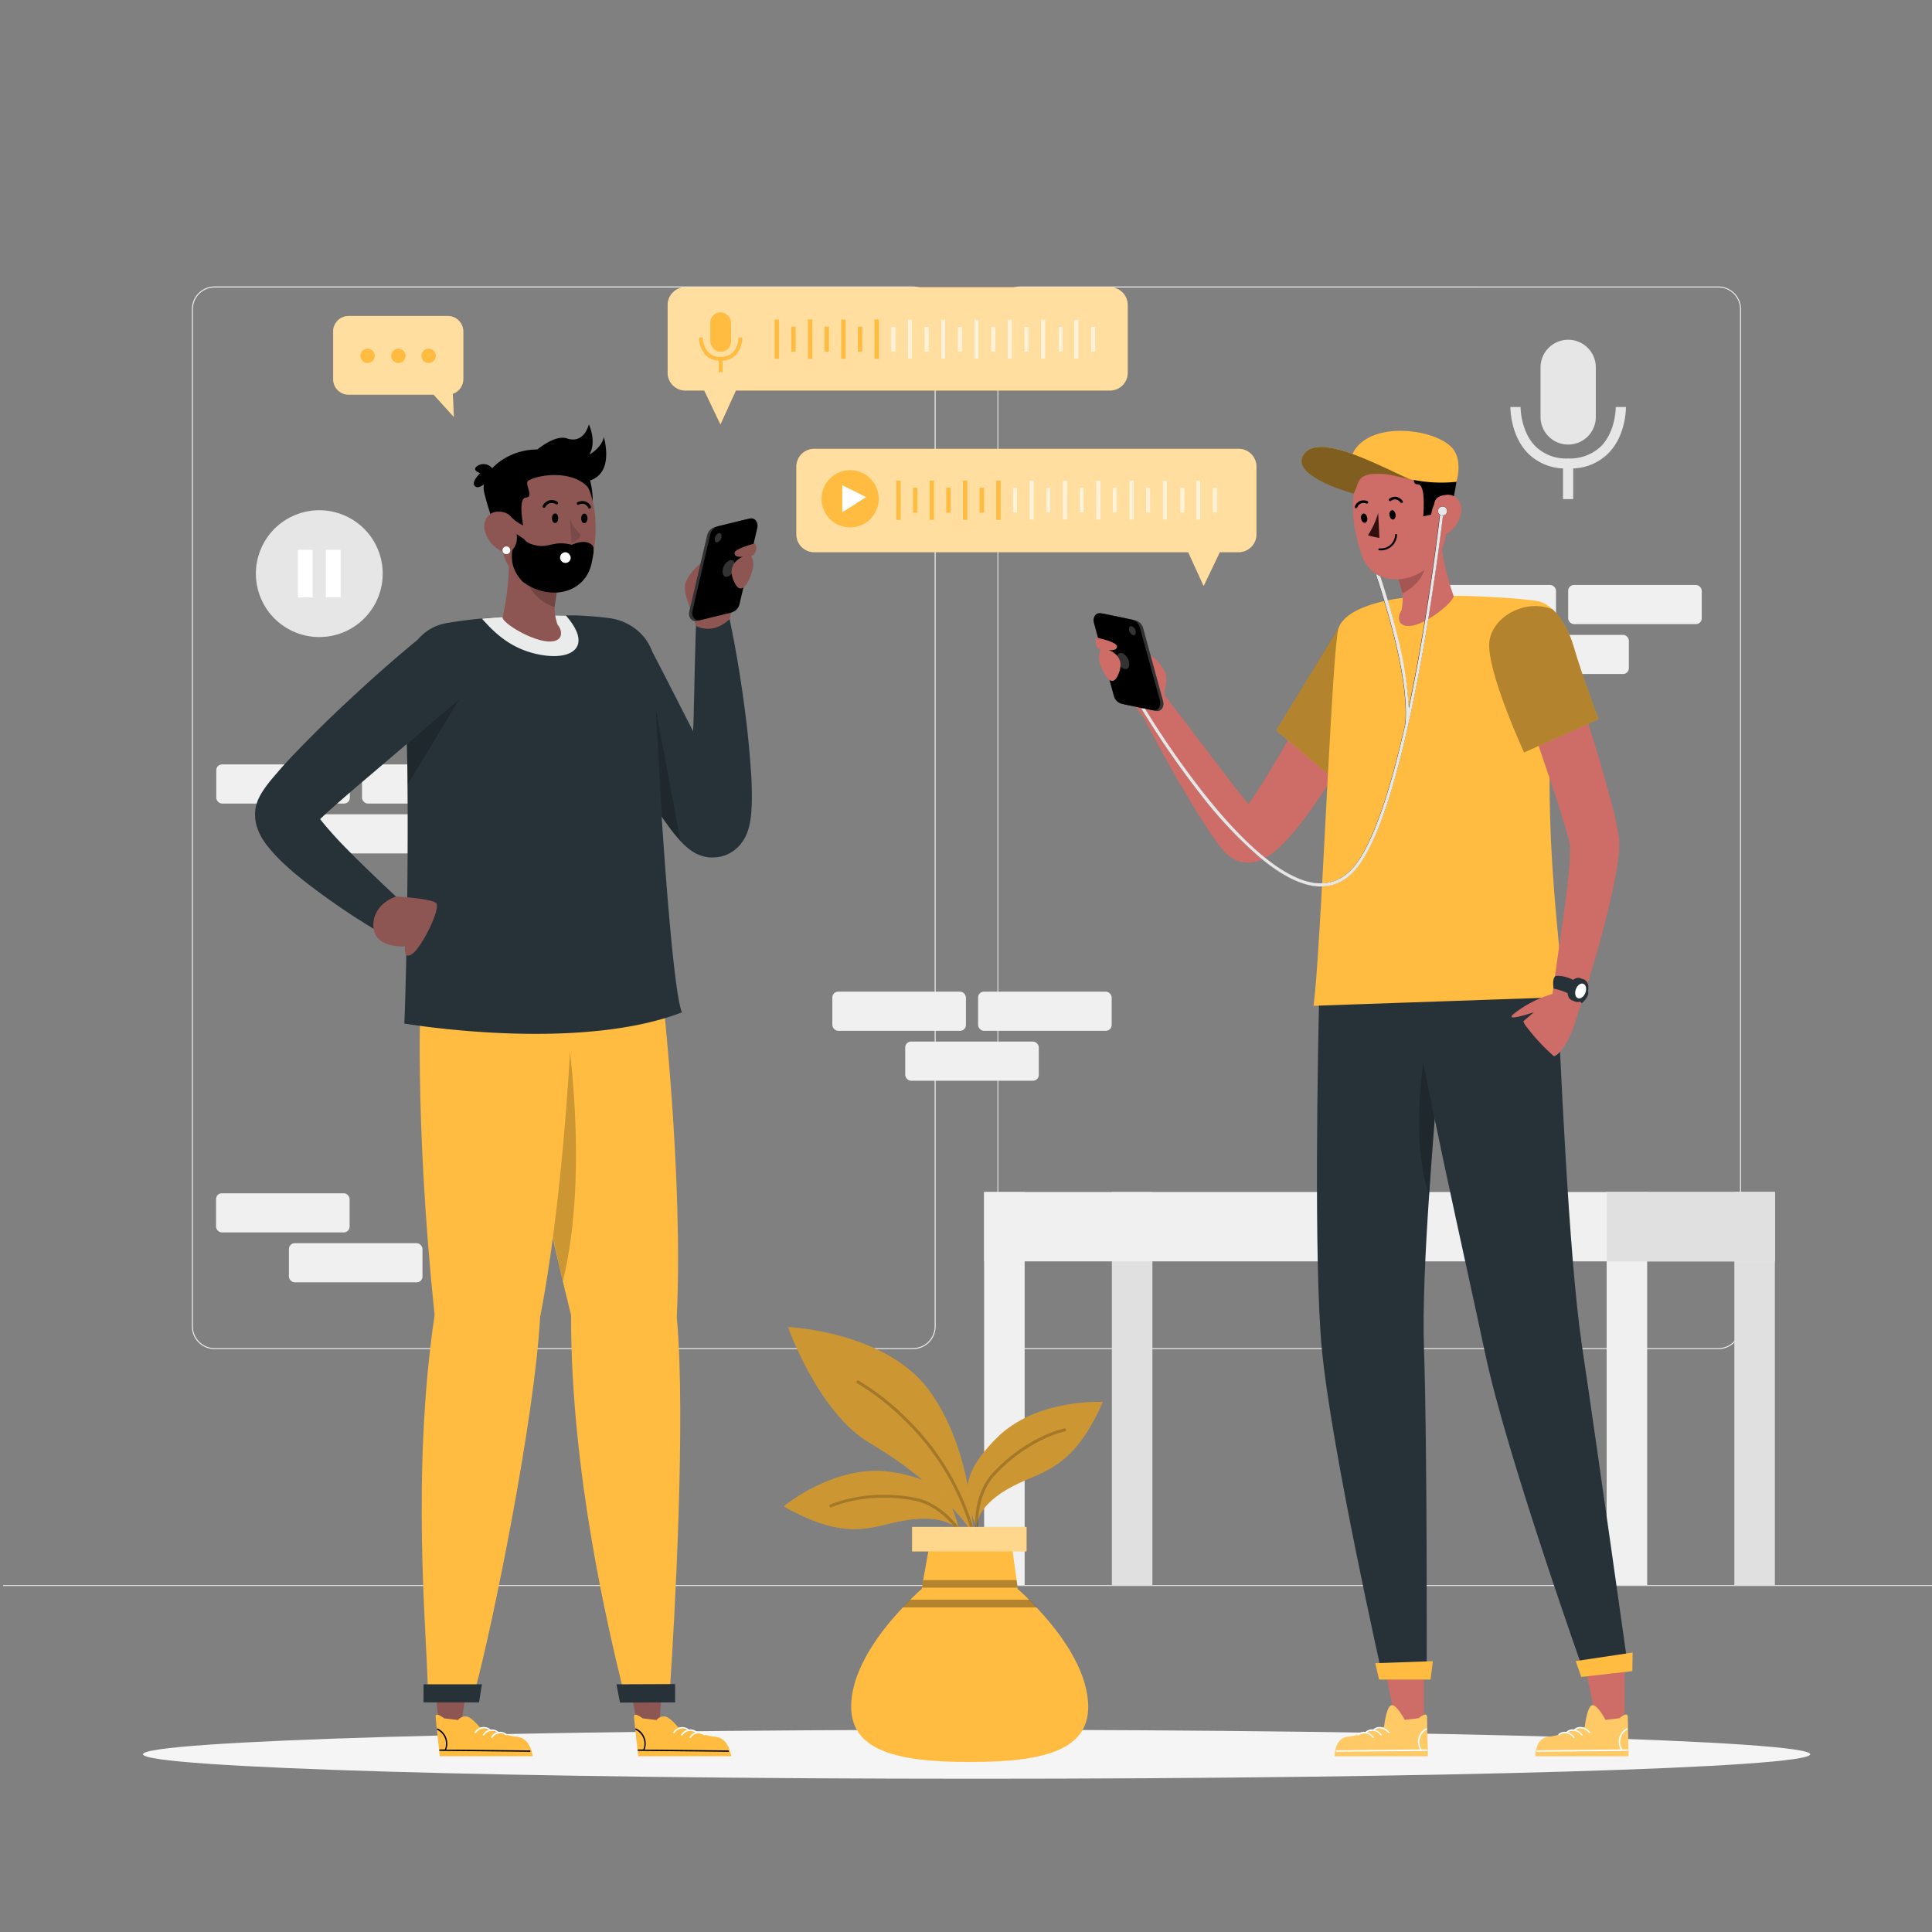 <svg xmlns="http://www.w3.org/2000/svg" viewBox="0 0 500 500"><rect x="0" y="0" width="500" height="500" fill="#808080" stroke="none"/><g id="freepik--background-complete--inject-178"><path d="M444.71,349.14H264a5.87,5.87,0,0,1-5.86-5.86V80A5.87,5.87,0,0,1,264,74.15H444.71A5.87,5.87,0,0,1,450.57,80V343.28A5.87,5.87,0,0,1,444.71,349.14ZM264,74.4A5.61,5.61,0,0,0,258.35,80V343.28a5.61,5.61,0,0,0,5.61,5.61H444.71a5.61,5.61,0,0,0,5.61-5.61V80a5.61,5.61,0,0,0-5.61-5.61Z" style="fill:#f0f0f0"/><path d="M236.28,349.14H55.53a5.87,5.87,0,0,1-5.86-5.86V80a5.87,5.87,0,0,1,5.86-5.86H236.28A5.87,5.87,0,0,1,242.14,80V343.28A5.87,5.87,0,0,1,236.28,349.14ZM55.53,74.4A5.61,5.61,0,0,0,49.92,80V343.28a5.61,5.61,0,0,0,5.61,5.61H236.28a5.61,5.61,0,0,0,5.61-5.61V80a5.61,5.61,0,0,0-5.61-5.61Z" style="fill:#f0f0f0"/><rect x="0.79" y="410.21" width="500" height="0.25" style="fill:#e0e0e0"/><rect x="55.97" y="197.83" width="34.57" height="10.13" rx="1.5" style="fill:#f0f0f0"/><rect x="93.69" y="197.83" width="34.57" height="10.13" rx="1.5" style="fill:#f0f0f0"/><rect x="74.83" y="210.74" width="34.57" height="10.13" rx="1.5" style="fill:#f0f0f0"/><rect x="215.41" y="256.64" width="34.57" height="10.13" rx="1.5" style="fill:#f0f0f0"/><rect x="253.13" y="256.64" width="34.57" height="10.13" rx="1.5" style="fill:#f0f0f0"/><rect x="234.27" y="269.56" width="34.57" height="10.13" rx="1.5" style="fill:#f0f0f0"/><rect x="55.91" y="308.82" width="34.57" height="10.13" rx="1.5" style="fill:#f0f0f0"/><rect x="74.77" y="321.74" width="34.57" height="10.13" rx="1.5" style="fill:#f0f0f0"/><rect x="368.12" y="151.39" width="34.57" height="10.13" rx="1.5" style="fill:#f0f0f0"/><rect x="405.84" y="151.39" width="34.57" height="10.13" rx="1.5" style="fill:#f0f0f0"/><rect x="386.98" y="164.3" width="34.57" height="10.13" rx="1.5" style="fill:#f0f0f0"/><circle cx="82.63" cy="148.46" r="16.41" transform="translate(-50.52 42.92) rotate(-22.5)" style="fill:#e6e6e6"/><rect x="77.09" y="142.29" width="3.81" height="12.33" style="fill:#fff"/><rect x="84.34" y="142.29" width="3.81" height="12.33" style="fill:#fff"/><path d="M405.84,115.05h0a7.15,7.15,0,0,1-7.15-7.15V95.08a7.15,7.15,0,0,1,7.15-7.15h0A7.15,7.15,0,0,1,413,95.08V107.9A7.15,7.15,0,0,1,405.84,115.05Z" style="fill:#e6e6e6"/><path d="M420.79,105.34c0,.44,0,7.41-4.58,12a13.53,13.53,0,0,1-9.07,3.89v7.94h-2.63v-7.94a13.56,13.56,0,0,1-9.05-3.89c-4.55-4.61-4.57-11.58-4.57-12l2.63,0c0,.06,0,6.29,3.84,10.15a11.33,11.33,0,0,0,8.47,3.16,11.58,11.58,0,0,0,8.52-3.16c3.78-3.83,3.81-9.94,3.81-10.15Z" style="fill:#e6e6e6"/><rect x="448.85" y="308.5" width="10.49" height="101.71" style="fill:#e0e0e0"/><rect x="415.8" y="308.5" width="10.49" height="101.71" style="fill:#f0f0f0"/><rect x="287.75" y="308.5" width="10.49" height="101.71" style="fill:#e0e0e0"/><rect x="254.69" y="308.5" width="10.49" height="101.71" style="fill:#f0f0f0"/><rect x="348.05" y="215.15" width="17.95" height="204.65" transform="translate(39.55 674.49) rotate(-90)" style="fill:#f0f0f0"/><rect x="415.84" y="308.5" width="43.5" height="17.95" style="fill:#e0e0e0"/></g><g id="freepik--Shadow--inject-178"><path d="M468.48,454c0,3.5-96.59,6.34-215.74,6.34S37,457.52,37,454s96.59-6.33,215.74-6.33S468.48,450.52,468.48,454Z" style="fill:#f5f5f5"/></g><g id="freepik--speech-bubble--inject-178"><path d="M119.9,85.78V98.11a4,4,0,0,1-2.72,3.8l.28,6-5.24-5.77h-22a4,4,0,0,1-4-4V85.78a4,4,0,0,1,4-4h25.7A4,4,0,0,1,119.9,85.78Z" style="fill:#ffbc40"/><path d="M119.9,85.78V98.11a4,4,0,0,1-2.72,3.8l.28,6-5.24-5.77h-22a4,4,0,0,1-4-4V85.78a4,4,0,0,1,4-4h25.7A4,4,0,0,1,119.9,85.78Z" style="fill:#fff;opacity:0.5"/><circle cx="95.13" cy="92.09" r="1.86" style="fill:#ffbc40"/><circle cx="110.92" cy="92.09" r="1.86" style="fill:#ffbc40"/><circle cx="103.1" cy="92.09" r="1.86" style="fill:#ffbc40"/></g><g id="freepik--voice-chat--inject-178"><path d="M206.1,120.76v17.53a4.6,4.6,0,0,0,4.6,4.61h96.8l4,8.76,4.19-8.76h4.87a4.6,4.6,0,0,0,4.6-4.61V120.76a4.59,4.59,0,0,0-4.6-4.6H210.7A4.59,4.59,0,0,0,206.1,120.76Z" style="fill:#ffbc40"/><path d="M206.1,120.76v17.53a4.6,4.6,0,0,0,4.6,4.61h96.8l4,8.76,4.19-8.76h4.87a4.6,4.6,0,0,0,4.6-4.61V120.76a4.59,4.59,0,0,0-4.6-4.6H210.7A4.59,4.59,0,0,0,206.1,120.76Z" style="fill:#fff;opacity:0.5"/><path d="M227.41,129.08a7.4,7.4,0,1,1-7.4-7.39A7.4,7.4,0,0,1,227.41,129.08Z" style="fill:#ffbc40"/><polygon points="217.98 125.59 217.98 132.57 224.16 128.65 217.98 125.59" style="fill:#fff"/><rect x="231.97" y="124.37" width="1.14" height="10.17" style="fill:#ffbc40"/><rect x="236.28" y="126.22" width="1.14" height="6.47" style="fill:#ffbc40"/><rect x="240.59" y="124.37" width="1.14" height="10.17" style="fill:#ffbc40"/><rect x="244.89" y="126.22" width="1.14" height="6.47" style="fill:#ffbc40"/><rect x="253.51" y="126.22" width="1.14" height="6.47" style="fill:#ffbc40"/><rect x="262.12" y="126.22" width="1.14" height="6.47" style="fill:#ffbc40"/><rect x="270.74" y="126.22" width="1.14" height="6.47" style="fill:#ffbc40"/><rect x="279.35" y="126.22" width="1.14" height="6.47" style="fill:#ffbc40"/><rect x="287.96" y="126.22" width="1.14" height="6.47" style="fill:#ffbc40"/><rect x="296.58" y="126.22" width="1.14" height="6.47" style="fill:#ffbc40"/><rect x="313.84" y="126.22" width="1.14" height="6.47" style="fill:#ffbc40"/><rect x="305.42" y="126.22" width="1.14" height="6.47" style="fill:#ffbc40"/><rect x="249.2" y="124.37" width="1.14" height="10.17" style="fill:#ffbc40"/><rect x="257.82" y="124.37" width="1.14" height="10.17" style="fill:#ffbc40"/><rect x="266.43" y="124.37" width="1.14" height="10.17" style="fill:#ffbc40"/><rect x="275.04" y="124.37" width="1.14" height="10.17" style="fill:#ffbc40"/><rect x="283.66" y="124.37" width="1.14" height="10.17" style="fill:#ffbc40"/><rect x="292.27" y="124.37" width="1.14" height="10.17" style="fill:#ffbc40"/><rect x="300.89" y="124.37" width="1.14" height="10.17" style="fill:#ffbc40"/><rect x="309.5" y="124.37" width="1.14" height="10.17" style="fill:#ffbc40"/><rect x="262.12" y="126.22" width="1.14" height="6.47" style="fill:#fff;opacity:0.8"/><rect x="270.74" y="126.22" width="1.14" height="6.47" style="fill:#fff;opacity:0.8"/><rect x="279.35" y="126.22" width="1.14" height="6.47" style="fill:#fff;opacity:0.8"/><rect x="287.96" y="126.22" width="1.14" height="6.47" style="fill:#fff;opacity:0.8"/><rect x="296.58" y="126.22" width="1.14" height="6.47" style="fill:#fff;opacity:0.8"/><rect x="313.84" y="126.22" width="1.14" height="6.47" style="fill:#fff;opacity:0.8"/><rect x="305.42" y="126.22" width="1.14" height="6.47" style="fill:#fff;opacity:0.8"/><rect x="266.43" y="124.37" width="1.14" height="10.17" style="fill:#fff;opacity:0.8"/><rect x="275.04" y="124.37" width="1.14" height="10.17" style="fill:#fff;opacity:0.8"/><rect x="283.66" y="124.37" width="1.14" height="10.17" style="fill:#fff;opacity:0.8"/><rect x="292.27" y="124.37" width="1.14" height="10.17" style="fill:#fff;opacity:0.8"/><rect x="300.89" y="124.37" width="1.14" height="10.17" style="fill:#fff;opacity:0.8"/><rect x="309.5" y="124.37" width="1.14" height="10.17" style="fill:#fff;opacity:0.8"/><path d="M291.85,78.93V96.47a4.59,4.59,0,0,1-4.6,4.6h-96.8l-4,8.77-4.19-8.77h-4.87a4.59,4.59,0,0,1-4.6-4.6V78.93a4.6,4.6,0,0,1,4.6-4.6h109.9A4.6,4.6,0,0,1,291.85,78.93Z" style="fill:#ffbc40"/><path d="M291.85,78.93V96.47a4.59,4.59,0,0,1-4.6,4.6h-96.8l-4,8.77-4.19-8.77h-4.87a4.59,4.59,0,0,1-4.6-4.6V78.93a4.6,4.6,0,0,1,4.6-4.6h109.9A4.6,4.6,0,0,1,291.85,78.93Z" style="fill:#fff;opacity:0.5"/><rect x="183.83" y="80.85" width="5.36" height="10.17" rx="2.6" style="fill:#ffbc40"/><path d="M192.12,87.38a6.9,6.9,0,0,1-1.72,4.5,5.07,5.07,0,0,1-3.4,1.46v3h-1v-3a5.07,5.07,0,0,1-3.39-1.46,6.9,6.9,0,0,1-1.72-4.5h1a6,6,0,0,0,1.44,3.8,4.25,4.25,0,0,0,3.18,1.19,4.33,4.33,0,0,0,3.19-1.19,6,6,0,0,0,1.43-3.8Z" style="fill:#ffbc40"/><rect x="200.48" y="82.69" width="1.14" height="10.17" style="fill:#ffbc40"/><rect x="204.78" y="84.54" width="1.14" height="6.47" style="fill:#ffbc40"/><rect x="209.09" y="82.69" width="1.14" height="10.17" style="fill:#ffbc40"/><rect x="213.4" y="84.54" width="1.14" height="6.47" style="fill:#ffbc40"/><rect x="222.01" y="84.54" width="1.14" height="6.47" style="fill:#ffbc40"/><rect x="230.62" y="84.54" width="1.14" height="6.47" style="fill:#ffbc40"/><rect x="239.24" y="84.54" width="1.14" height="6.47" style="fill:#ffbc40"/><rect x="247.85" y="84.54" width="1.14" height="6.47" style="fill:#ffbc40"/><rect x="256.47" y="84.54" width="1.14" height="6.47" style="fill:#ffbc40"/><rect x="265.08" y="84.54" width="1.14" height="6.47" style="fill:#ffbc40"/><rect x="282.34" y="84.54" width="1.14" height="6.47" style="fill:#ffbc40"/><rect x="273.92" y="84.54" width="1.14" height="6.47" style="fill:#ffbc40"/><rect x="217.7" y="82.69" width="1.14" height="10.17" style="fill:#ffbc40"/><rect x="226.32" y="82.69" width="1.14" height="10.17" style="fill:#ffbc40"/><rect x="234.93" y="82.69" width="1.14" height="10.17" style="fill:#ffbc40"/><rect x="243.55" y="82.69" width="1.14" height="10.17" style="fill:#ffbc40"/><rect x="252.16" y="82.69" width="1.14" height="10.17" style="fill:#ffbc40"/><rect x="260.77" y="82.69" width="1.14" height="10.17" style="fill:#ffbc40"/><rect x="269.39" y="82.69" width="1.14" height="10.17" style="fill:#ffbc40"/><rect x="278" y="82.69" width="1.14" height="10.17" style="fill:#ffbc40"/><rect x="230.62" y="84.54" width="1.14" height="6.47" style="fill:#fff;opacity:0.8"/><rect x="239.24" y="84.54" width="1.14" height="6.47" style="fill:#fff;opacity:0.8"/><rect x="247.85" y="84.54" width="1.14" height="6.47" style="fill:#fff;opacity:0.8"/><rect x="256.47" y="84.54" width="1.14" height="6.47" style="fill:#fff;opacity:0.8"/><rect x="265.08" y="84.54" width="1.14" height="6.47" style="fill:#fff;opacity:0.8"/><rect x="282.34" y="84.54" width="1.14" height="6.47" style="fill:#fff;opacity:0.8"/><rect x="273.92" y="84.54" width="1.14" height="6.47" style="fill:#fff;opacity:0.8"/><rect x="234.93" y="82.69" width="1.14" height="10.17" style="fill:#fff;opacity:0.8"/><rect x="243.55" y="82.69" width="1.14" height="10.17" style="fill:#fff;opacity:0.8"/><rect x="252.16" y="82.69" width="1.14" height="10.17" style="fill:#fff;opacity:0.8"/><rect x="260.77" y="82.69" width="1.14" height="10.17" style="fill:#fff;opacity:0.8"/><rect x="269.39" y="82.69" width="1.14" height="10.17" style="fill:#fff;opacity:0.8"/><rect x="278" y="82.69" width="1.14" height="10.17" style="fill:#fff;opacity:0.8"/></g><g id="freepik--Plant--inject-178"><path d="M251.79,396.8s-7.79-12.24-26.7-23.36c-13.35-7.86-21.14-30-21.14-30s25.59,1.11,36.72,16.69S251.79,396.8,251.79,396.8Z" style="fill:#ffbc40"/><g style="opacity:0.2"><path d="M251.79,396.8s-7.79-12.24-26.7-23.36c-13.35-7.86-21.14-30-21.14-30s25.59,1.11,36.72,16.69S251.79,396.8,251.79,396.8Z" fill="#000000"/></g><path d="M251.88,397.13a.38.38,0,0,1-.37-.28,65,65,0,0,0-17.45-29.3A63.72,63.72,0,0,0,221.85,358a.38.38,0,0,1-.14-.52.37.37,0,0,1,.51-.15A64.58,64.58,0,0,1,234.6,367a65.71,65.71,0,0,1,17.64,29.64.38.38,0,0,1-.27.47Z" style="opacity:0.2" fill="#000000"/><path d="M248.44,396.52s-2.23-4.45-12.24-3.33-15.58,6.67-33.38-3.34c0,0,13.35-11.13,27.82-8.9S246.21,388.74,248.44,396.52Z" style="fill:#ffbc40"/><g style="opacity:0.2"><path d="M248.44,396.52s-2.23-4.45-12.24-3.33-15.58,6.67-33.38-3.34c0,0,13.35-11.13,27.82-8.9S246.21,388.74,248.44,396.52Z" fill="#000000"/></g><path d="M248.49,396.9a.38.38,0,0,1-.33-.18c0-.07-4.52-7.1-11.72-8.41-12.59-2.29-21.16,1.73-21.24,1.77a.37.37,0,0,1-.51-.17.38.38,0,0,1,.18-.51c.08,0,8.86-4.18,21.7-1.84,7.54,1.37,12.05,8.46,12.24,8.76a.39.39,0,0,1-.12.53A.53.53,0,0,1,248.49,396.9Z" style="opacity:0.2" fill="#000000"/><path d="M252.81,395.45s-.87-4.9,7.82-10,16.48-3.95,24.78-22.61c0,0-17.35-1-27.63,9.47S249.94,387.87,252.81,395.45Z" style="fill:#ffbc40"/><g style="opacity:0.2"><path d="M252.81,395.45s-.87-4.9,7.82-10,16.48-3.95,24.78-22.61c0,0-17.35-1-27.63,9.47S249.94,387.87,252.81,395.45Z" fill="#000000"/></g><path d="M252.77,395.86a.38.38,0,0,1-.38-.35c0-.36-.65-8.74,4.58-14.34,8.91-9.54,18.42-11.47,18.51-11.49a.39.39,0,0,1,.45.31.38.38,0,0,1-.3.44c-.1,0-9.37,1.91-18.1,11.26-5,5.36-4.39,13.67-4.38,13.76a.38.38,0,0,1-.35.41Z" style="opacity:0.2" fill="#000000"/><path d="M251,456c-19.89,0-32.55-3.16-30.51-17.18,1.29-8.89,8.22-17.6,13.12-22.78.69-.73,1.33-1.39,1.92-2,1.82-1.79,3-2.82,3-2.82l.05-.33.35-2,.4-2.26.92-5.17.31-1.81,10.4-.46,10.85.46.25,1.81.39,2.83.63,4.6.27,2,0,.33s1.23,1,3,2.82c.59.58,1.24,1.24,1.93,2,4.89,5.18,11.83,13.89,13.12,22.78C283.52,452.81,270.86,456,251,456Z" style="fill:#ffbc40"/><polygon points="265.67 401.5 236.05 401.5 236.05 401.5 236.05 395.17 236.05 395.17 265.67 395.17 265.67 395.17 265.67 401.5" style="fill:#ffbc40"/><g style="opacity:0.4"><polygon points="265.67 401.5 236.05 401.5 236.05 401.5 236.05 395.17 236.05 395.17 265.67 395.17 265.67 395.17 265.67 401.5" style="fill:#fff"/></g><g style="opacity:0.3"><polygon points="263.36 410.89 238.59 410.89 238.94 408.93 263.09 408.93 263.36 410.89" fill="#000000"/></g><g style="opacity:0.3"><path d="M268.37,416H233.58c.69-.73,1.33-1.39,1.92-2h30.94C267,414.62,267.68,415.28,268.37,416Z" fill="#000000"/></g></g><g id="freepik--character-2--inject-178"><path d="M356.77,180.22c-3.57,7.06-7.36,13.81-11.59,20.49-2.11,3.33-4.3,6.64-6.7,9.92-1.2,1.63-2.46,3.26-3.83,4.9-.7.82-1.42,1.65-2.23,2.49a29.2,29.2,0,0,1-2.85,2.61,16,16,0,0,1-2.25,1.48,11.4,11.4,0,0,1-1.9.77,8.32,8.32,0,0,1-3.26.32,8.61,8.61,0,0,1-1.07-.19,5,5,0,0,1-.58-.17c-.26-.09-.51-.19-.76-.3a6.69,6.69,0,0,1-1-.54l-.36-.24-.21-.17-.4-.33-.28-.26c-.21-.19-.33-.32-.48-.47-.54-.57-.91-1-1.29-1.5-1.41-1.8-2.48-3.46-3.59-5.14-2.18-3.34-4.19-6.67-6.15-10-3.94-6.71-7.64-13.5-11.18-20.42l6.28-4,13.95,18.32c2.32,3,4.63,6.06,7,9,1.15,1.43,2.37,2.87,3.43,4a8.22,8.22,0,0,0,.66.63s.07.06.05,0l0,0-.12-.11-.07-.05-.2-.15a5,5,0,0,0-.65-.36c-.2-.09-.39-.16-.59-.23l-.41-.12a6.87,6.87,0,0,0-.72-.13,5,5,0,0,0-1.83.14,5.09,5.09,0,0,0-.58.2c-.14.06,0,0,.11-.18.3-.31.78-.85,1.25-1.44s1-1.26,1.47-2c1-1.39,2-2.89,2.94-4.43,1.94-3.08,3.84-6.3,5.69-9.56s3.71-6.56,5.54-9.87l5.48-9.9Z" style="fill:#ce6c67"/><polygon points="347.36 160.94 330.28 189.05 345.59 201.97 350.85 178.22 347.36 160.94" style="fill:#ffbc40"/><polygon points="346.82 161.76 330.28 189.05 345.59 201.97 350.85 178.22 346.82 161.76" style="opacity:0.3" fill="#000000"/><polygon points="368.52 428.82 368.52 446.19 361.51 446.75 358.07 430.48 368.52 428.82" style="fill:#ce6c67"/><path d="M363.54,445.11s-2.2-4.23-3.5-3.78-1.84,5.59-1.84,5.59-7.07,2.36-9,2.49-3.58,1.24-3.83,5.1h24.15s-.17-8.71-.21-10.2-2.17.37-2.17.37Z" style="fill:#ffbc40"/><g style="opacity:0.2"><path d="M363.54,445.11s-2.2-4.23-3.5-3.78-1.84,5.59-1.84,5.59-7.07,2.36-9,2.49-3.58,1.24-3.83,5.1h24.15s-.17-8.71-.21-10.2-2.17.37-2.17.37Z" style="fill:#fff"/></g><path d="M369.21,447.62a3.62,3.62,0,0,0-1.31,5.09.18.18,0,1,1-.31.19,4,4,0,0,1,1.38-5.61c.2-.13.44.21.24.33Z" style="fill:#fff"/><path d="M369.25,453.13l-18.95.19-4.4.05c-.25,0-.3-.38,0-.38l18.94-.2,4.41-.05c.24,0,.29.38.05.39Z" style="fill:#fff"/><path d="M359.25,448.44c-1-1.18-2.44-1.52-3.52-.62-.18.14-.42-.19-.24-.34,1.25-1,2.94-.58,4.07.77.17.2-.14.39-.31.19Z" style="fill:#fff"/><path d="M357.25,449.07a2.45,2.45,0,0,0-3.52-.63c-.18.15-.42-.18-.24-.33,1.25-1,2.94-.58,4.07.76.17.2-.14.4-.31.2Z" style="fill:#fff"/><path d="M355.18,449.69a2.45,2.45,0,0,0-3.52-.62c-.18.15-.42-.18-.24-.33,1.25-1,2.94-.58,4.07.76.17.2-.14.39-.31.19Z" style="fill:#fff"/><path d="M372.74,256.64c-.2,3.1.22,12.62-.2,17.73-.79,9.74-1.85,22.37-2.69,35-1,14.65-1.68,29.32-1.33,39.5.9,26.14.7,85.38.7,85.38H357.88s-13.32-58.88-15.81-85.38c-2.08-22-1-78.57-.63-92.25Z" style="fill:#263238"/><path d="M372.54,274.37c-.79,9.74-1.85,22.37-2.69,35-5.58-16.52-.4-41.48-.4-41.48Z" style="opacity:0.2" fill="#000000"/><polygon points="370.21 434.67 356.9 434.67 355.92 430.43 370.83 429.91 370.21 434.67" style="fill:#ffbc40"/><path d="M384.43,350.61c5.48,26,25.73,82.87,25.73,82.87l11.27-1.29s-8.21-58.36-12.06-84.22c-3.47-23.35-5.64-76.62-6.43-92.49l-37.63,1.16c1.19,13.63,14.58,72.37,19.12,94Z" style="fill:#263238"/><polygon points="420.47 428.82 420.47 446.19 413.46 446.75 410.02 430.48 420.47 428.82" style="fill:#ce6c67"/><path d="M415.5,445.11s-2.21-4.23-3.51-3.78-1.84,5.59-1.84,5.59-7.07,2.36-9,2.49-3.58,1.24-3.83,5.1h24.15s-.17-8.71-.21-10.2-2.17.37-2.17.37Z" style="fill:#ffbc40"/><g style="opacity:0.2"><path d="M415.5,445.11s-2.21-4.23-3.51-3.78-1.84,5.59-1.84,5.59-7.07,2.36-9,2.49-3.58,1.24-3.83,5.1h24.15s-.17-8.71-.21-10.2-2.17.37-2.17.37Z" style="fill:#fff"/></g><path d="M421.16,447.62a3.62,3.62,0,0,0-1.31,5.09.18.18,0,1,1-.31.19,4,4,0,0,1,1.38-5.61c.2-.13.44.21.24.33Z" style="fill:#fff"/><path d="M421.2,453.13l-18.95.19-4.4.05c-.25,0-.3-.38-.05-.38l18.94-.2,4.41-.05c.24,0,.29.38.05.39Z" style="fill:#fff"/><path d="M411.2,448.44c-1-1.18-2.44-1.52-3.52-.62-.18.14-.42-.19-.24-.34,1.25-1,2.94-.58,4.07.77.17.2-.14.39-.31.19Z" style="fill:#fff"/><path d="M409.2,449.07a2.45,2.45,0,0,0-3.52-.63c-.18.15-.42-.18-.24-.33,1.25-1,2.94-.58,4.07.76.17.2-.14.4-.31.2Z" style="fill:#fff"/><path d="M407.13,449.69a2.45,2.45,0,0,0-3.52-.62c-.18.15-.41-.18-.24-.33,1.25-1,2.94-.58,4.07.76.17.2-.14.39-.31.19Z" style="fill:#fff"/><polygon points="422.45 432.49 409.23 433.99 407.78 429.88 422.52 427.68 422.45 432.49" style="fill:#ffbc40"/><path d="M339.94,260.3l64.5-2.24c.41-9-7.44-51.37-.59-93.84a7.63,7.63,0,0,0-6.6-8.77c-2.82-.35-6.22-.68-9.95-.86a171.66,171.66,0,0,0-22.94,0c-4.84.44-15.92,2.42-17.92,7.92C344.71,167.32,341.9,246,339.94,260.3Z" style="fill:#ffbc40"/><path d="M301.94,185.29l-.6-6.48s1.13-3.09.12-5c-2.86-5.4-9-7.11-9.53-5.6-.09.25-3.32,8-3.32,8l7.7,9.88Z" style="fill:#ce6c67"/><path d="M291.11,182.31l8,1.67c1.36.28,2.3-1,1.88-2.55l-5.14-18.83a2.86,2.86,0,0,0-2-2.06l-8-1.67c-1.36-.28-2.3,1-1.87,2.56l5.14,18.82A2.82,2.82,0,0,0,291.11,182.31Z" fill="#000000"/><g style="opacity:0.2"><path d="M291.11,182.31l8,1.67c1.36.28,2.3-1,1.88-2.55l-5.14-18.83a2.86,2.86,0,0,0-2-2.06l-8-1.67c-1.36-.28-2.3,1-1.87,2.56l5.14,18.82A2.82,2.82,0,0,0,291.11,182.31Z" style="fill:#fff"/></g><path d="M290.3,182.15l8,1.66c1.37.28,2.3-1,1.88-2.55L295,162.43a2.86,2.86,0,0,0-2-2.06l-8-1.66c-1.37-.29-2.3,1-1.88,2.55l5.14,18.83A2.86,2.86,0,0,0,290.3,182.15Z" fill="#000000"/><g style="opacity:0.2"><path d="M289.13,170.76a3,3,0,0,0,1.91,2.38c.85.18,1.37-.6,1.16-1.74a3,3,0,0,0-1.92-2.39C289.43,168.84,288.92,169.62,289.13,170.76Z" style="fill:#fff"/></g><path d="M284,165.06s5,1.05,5.08,2.2c.05,1.37-2.18,1-3.84.93C283.37,168.13,283.21,165.12,284,165.06Z" style="fill:#ce6c67"/><path d="M285.12,167.71a4.62,4.62,0,0,0-.59,3.34c.4,1.9,2.82,7.71,4.69,3.91,2.82-5.73-3-7.13-4.1-7.25Z" style="fill:#ce6c67"/><path d="M292.2,163.05a1.69,1.69,0,0,0,1.07,1.34c.48.1.77-.34.65-1a1.7,1.7,0,0,0-1.08-1.34C292.37,162,292.08,162.41,292.2,163.05Z" fill="#000000"/><g style="opacity:0.2"><path d="M292.2,163.05a1.69,1.69,0,0,0,1.07,1.34c.48.1.77-.34.65-1a1.7,1.7,0,0,0-1.08-1.34C292.37,162,292.08,162.41,292.2,163.05Z" style="fill:#fff"/></g><path d="M360.59,114a15.93,15.93,0,0,1,12.54,2c2.41,1.58,4.41,3.83,4.05,6.86-.85,7.08-4,18.74-4,18.74l-22.81-13.92s-1-6,1.9-9.7C353.77,116.09,357.43,114.81,360.59,114Z" fill="#000000"/><path d="M361.81,149.41h0l0,.08,1.11,4.08a13.11,13.11,0,0,1-.23,4.44c-.89,1.24-1.29,4,1.89,4,4,0,11.37-5.94,11.63-7.72-1.91-5.48-3.51-11.91-3.25-17.16l-4.56,5Z" style="fill:#ce6c67"/><g style="opacity:0.2"><path d="M361.84,149.5l1.11,4.08c2.51-1.17,5.13-3.67,5.71-6.35.41-1.94-.47-3.75-1.25-3.84Z" fill="#000000"/></g><path d="M351.59,141c.24.88.52,1.75.81,2.61,2.59,7.6,12,8.22,17.8,2.57,0,0,0,0,0,0a13.76,13.76,0,0,0,1.46-1.66c3.68-4.91,2.72-8.66,2.09-17.18A11.64,11.64,0,0,0,356.3,118C349.19,122.08,349.13,132.17,351.59,141Z" style="fill:#ce6c67"/><path d="M357.19,142.43H357a.26.26,0,1,1,.05-.51,3.65,3.65,0,0,0,4-3.5.26.26,0,0,1,.29-.22.25.25,0,0,1,.22.28A4.18,4.18,0,0,1,357.19,142.43Z" fill="#000000"/><path d="M373.86,128.14s-2.57.14-2.67,2.34.14,2.49.14,2.49l-3,.65s.81-8.39-1.41-8.28.17-3.67-1.16-4.21c-3.14-1.27-11.69-1.3-15,3.86,0,0,.85-5.08,4.9-7.84s12.2-3.37,15.52.62S373.86,128.14,373.86,128.14Z" fill="#000000"/><path d="M378.15,132.49a8.1,8.1,0,0,1-3.2,5.31c-2.31,1.67-4.44-.15-4.63-2.84-.17-2.42.83-6.21,3.54-6.82s4.66,1.75,4.29,4.35" style="fill:#ce6c67"/><path d="M361.17,133.14c.09.67-.19,1.25-.62,1.31s-.86-.43-.95-1.1.19-1.25.62-1.31.86.43.95,1.1" fill="#000000"/><path d="M353.86,134c.09.67-.19,1.25-.62,1.31s-.87-.43-1-1.1.19-1.25.63-1.31.86.43.95,1.1" fill="#000000"/><path d="M351,131.5a.36.36,0,0,0,.27-.21,1.77,1.77,0,0,1,.92-1,2,2,0,0,1,1.39,0,.34.34,0,1,0,.27-.62,2.71,2.71,0,0,0-1.92,0,2.39,2.39,0,0,0-1.29,1.43.33.33,0,0,0,.19.44A.5.5,0,0,0,351,131.5Z" fill="#000000"/><path d="M362.78,130.14a.24.24,0,0,0,.14,0,.33.33,0,0,0,.09-.47,2.64,2.64,0,0,0-1.59-1.07,2.41,2.41,0,0,0-1.86.48.35.35,0,0,0-.08.48.36.36,0,0,0,.48.08,1.77,1.77,0,0,1,1.33-.38,2,2,0,0,1,1.16.79A.34.34,0,0,0,362.78,130.14Z" fill="#000000"/><path d="M356.67,132.77a21.23,21.23,0,0,1-2.59,5.67c-.17.25,2.9.77,2.9.77Z" style="fill:#320f0f"/><path d="M362.5,152.77v0Z" fill="#000000"/><path d="M394.21,264.32l.45.88h0a52.53,52.53,0,0,0,7.52,8.18c3-1.2,5.48-8.5,5.67-9.43s-3.79-7.28-3.79-7.28a29.46,29.46,0,0,0-12.33,5.74c-2.62,2.24,5.24-.45,5.24-.45Z" style="fill:#ce6c67"/><path d="M373.57,132.06c0,.11-.67,6-1.91,14.72-1,6.74-2.24,15.18-3.85,24-5,27.3-10.34,45.1-16,52.92-2.72,3.76-6.07,5.65-10,5.65h-.59c-4.47-.21-9.68-2.82-15.51-7.75a113.48,113.48,0,0,1-15-16,231.73,231.73,0,0,1-15.83-23,.39.39,0,0,1,.13-.53.39.39,0,0,1,.53.14,227.88,227.88,0,0,0,15.78,22.92c11.82,15,22.16,23.13,29.89,23.5,3.91.18,7.25-1.6,9.94-5.31,4.29-5.95,8.56-18.27,12.54-36.07v-.05c.86-10.8-4.07-27.81-7.71-38.71.36.2.7.42,1.2.66h0c3.19,9.74,7,23.88,7.35,34.19q1.26-6,2.48-12.64c1.52-8.42,2.78-16.48,3.71-23,1.33-9.26,2-15.53,2.05-15.64a.37.37,0,0,1,.42-.33A.38.38,0,0,1,373.57,132.06Z" fill="#000000"/><path d="M296.32,183.38a230.9,230.9,0,0,0,15.05,21.71c11.82,15,22.16,23.13,29.89,23.5,3.9.18,7.25-1.6,9.94-5.32,4.29-5.94,8.56-18.26,12.54-36.07v0c.86-10.79-4.07-27.8-7.71-38.7.35.2.7.41,1.2.66C358.83,154,360.58,160,362,166a95.08,95.08,0,0,1,2.6,17.31q1.26-6,2.48-12.64c1.52-8.42,2.78-16.48,3.71-23,1.32-9.25,2-15.52,2.05-15.63a.36.36,0,0,1,.41-.33.38.38,0,0,1,.34.41c0,.1-.67,6-1.91,14.72-1,6.74-2.24,15.17-3.85,24-5,27.29-10.34,45.1-16,52.92-2.72,3.76-6.07,5.65-10,5.65h-.59c-4.47-.21-9.68-2.82-15.51-7.76a112.39,112.39,0,0,1-15-16,231.8,231.8,0,0,1-15.45-22.38Z" style="fill:#fff;opacity:0.9"/><circle cx="373.33" cy="132.26" r="1.18" fill="#000000"/><circle cx="373.33" cy="132.26" r="1.18" fill="#000000"/><circle cx="373.33" cy="132.26" r="1.18" style="fill:#fff;opacity:0.9"/><path d="M376.93,124.69a36.86,36.86,0,0,1-12.1-.71c-1.13-.22-2.26-.48-3.39-.75a20.49,20.49,0,0,0-4-.61c-6.62-.29-5.5,2.37-7.12,5.11,0,0-13.49-3.61-13.49-8.43a2.91,2.91,0,0,1,.43-1.49c1.93-3.32,7.36-2.27,12.76-.34h0c4.38-9.13,22.5-6.39,26.19-1.06C378.5,119.68,376.93,124.69,376.93,124.69Z" style="fill:#ffbc40"/><path d="M364.83,124c-1.13-.22-2.26-.48-3.39-.75a20.49,20.49,0,0,0-4-.61c-6.62-.29-5.5,2.37-7.12,5.11,0,0-13.49-3.61-13.49-8.43a2.91,2.91,0,0,1,.43-1.49c1.93-3.32,7.36-2.27,12.76-.34,0,0,0,0,0,0C355.85,119.64,361.9,122.77,364.83,124Z" style="opacity:0.5" fill="#000000"/><path d="M402.84,163.23c2.9,8,5.6,16,8.17,24,1.27,4,2.53,8.08,3.71,12.18s2.34,8.19,3.34,12.54c.24,1.11.48,2.2.7,3.46.11.59.21,1.34.29,2.13,0,.43,0,.9,0,1.28l0,1.08a57.44,57.44,0,0,1-1,7c-.79,4.35-1.83,8.49-2.87,12.64-2.16,8.26-4.61,16.35-7.38,24.41l-6.74-1.64,3.51-24.87c.59-4.11,1.09-8.24,1.48-12.23a49,49,0,0,0,.27-5.56l0-.51,0-.29c-.05-.25-.1-.55-.21-1-.17-.81-.44-1.76-.7-2.69-1.1-3.8-2.39-7.77-3.69-11.7l-4-11.85-8.06-23.78Z" style="fill:#ce6c67"/><path d="M401.75,157.67s3.5,2.72,5.56,9.81,6.38,18.66,6.38,18.66l-19.26,8.6s-9.64-20.9-9-28.51C386,159.91,394.39,154.78,401.75,157.67Z" style="fill:#ffbc40"/><path d="M401.75,157.67s3.5,2.72,5.56,9.81,6.38,18.66,6.38,18.66l-19.26,8.6s-9.64-20.9-9-28.51C386,159.91,394.39,154.78,401.75,157.67Z" style="opacity:0.3" fill="#000000"/><path d="M411,256.47s-3.83-4.23-8.41-3.91c-.81.68-.68,2-.54,3.28,0,0,4.75.79,7.3,3.82C409.3,259.66,411.45,258,411,256.47Z" style="fill:#263238"/><path d="M407.8,259.25l-1-.38c-1.05-.39-1.43-2-.84-3.57s1.91-2.55,3-2.16l1.24.48-.26.65-1.86,4.5Z" style="fill:#263238"/><path d="M407.8,259.25c-1.05-.39-1.42-2-.84-3.56s1.91-2.55,3-2.16,1.43,2,.84,3.56S408.85,259.64,407.8,259.25Z" style="fill:#263238"/><path d="M408.37,258.33c-.68-.25-.93-1.29-.54-2.32s1.24-1.67,1.93-1.41.93,1.29.54,2.32S409.06,258.59,408.37,258.33Z" style="fill:#fff"/></g><g id="freepik--character-1--inject-178"><path d="M194.58,205.74c0,1.19,0,2.39-.1,3.68,0,.65-.1,1.33-.18,2.07a20,20,0,0,1-.46,2.52,13.48,13.48,0,0,1-.6,1.81,10.52,10.52,0,0,1-2,3.14,9.19,9.19,0,0,1-3.42,2.33,10.32,10.32,0,0,1-1.34.4,8.63,8.63,0,0,1-1.59.2,8.83,8.83,0,0,1-1.37,0,8.42,8.42,0,0,1-1.1-.18,9.66,9.66,0,0,1-2.62-1,11.21,11.21,0,0,1-1.29-.84,16,16,0,0,1-1.46-1.25c-.38-.36-.68-.67-1-1h0c-.55-.61-1-1.16-1.44-1.68-1.26-1.58-2.32-3.05-3.32-4.5-.29-.47-.6-.92-.91-1.38-2.48-3.83-4.76-7.57-6.91-11.38-4.33-7.61-8.3-15.23-11.95-23.15l16.63-8.13c3.8,7.22,7.52,14.63,11.24,21.88,0-.91.07-1.83.1-2.74.22-8.45.36-17,.66-25.52l8.67-.8c1.79,8.52,3.15,17,4.22,25.66.55,4.33.94,8.67,1.26,13.11C194.49,201.15,194.56,203.4,194.58,205.74Z" style="fill:#263238"/><path d="M176.08,217.55c-.55-.61-1-1.16-1.44-1.68-1.26-1.58-2.32-3.05-3.32-4.5l-1.66-28.21Z" style="opacity:0.2" fill="#000000"/><path d="M180.23,162.08l-2.3-6.6s-1.28-3.14-.31-5.13c2.73-5.65,9-7.65,9.57-6.12.11.26,3.73,8.14,3.73,8.14l-2.13,7.91C186.18,162.62,183.36,163.42,180.23,162.08Z" style="fill:#8e5653"/><path d="M188.58,158.68l-8.16,2c-1.39.34-2.4-.94-2-2.55L183,138.61a2.92,2.92,0,0,1,2-2.2l8.16-2c1.39-.34,2.4.93,2,2.55l-4.57,19.54A2.92,2.92,0,0,1,188.58,158.68Z" fill="#000000"/><g style="opacity:0.2"><path d="M188.58,158.68l-8.16,2c-1.39.34-2.4-.94-2-2.55L183,138.61a2.92,2.92,0,0,1,2-2.2l8.16-2c1.39-.34,2.4.93,2,2.55l-4.57,19.54A2.92,2.92,0,0,1,188.58,158.68Z" style="fill:#fff"/></g><path d="M189.4,158.48l-8.16,2c-1.39.34-2.4-.93-2-2.55l4.56-19.54a2.93,2.93,0,0,1,2-2.19l8.16-2c1.38-.35,2.4.93,2,2.55l-4.56,19.54A2.93,2.93,0,0,1,189.4,158.48Z" fill="#000000"/><g style="opacity:0.2"><path d="M190.17,146.73a3.09,3.09,0,0,1-1.87,2.53c-.87.21-1.43-.57-1.26-1.75a3.11,3.11,0,0,1,1.88-2.53C189.78,144.77,190.34,145.55,190.17,146.73Z" style="fill:#fff"/></g><path d="M195.24,140.68s-5.14,1.28-5.14,2.46c0,1.41,2.28.92,4,.8C196,143.81,196,140.72,195.24,140.68Z" style="fill:#8e5653"/><path d="M194.18,143.45a4.77,4.77,0,0,1,.72,3.41c-.34,2-2.6,8-4.66,4.19-3.12-5.78,2.78-7.43,3.94-7.6Z" style="fill:#8e5653"/><path d="M186.73,138.93a1.74,1.74,0,0,1-1.06,1.42c-.49.12-.8-.32-.7-1A1.71,1.71,0,0,1,186,138C186.51,137.83,186.82,138.27,186.73,138.93Z" fill="#000000"/><g style="opacity:0.2"><path d="M186.73,138.93a1.74,1.74,0,0,1-1.06,1.42c-.49.12-.8-.32-.7-1A1.71,1.71,0,0,1,186,138C186.51,137.83,186.82,138.27,186.73,138.93Z" style="fill:#fff"/></g><polygon points="162.9 435.84 165 446.5 170.64 446.5 171.39 435.84 162.9 435.84" style="fill:#8e5653"/><path d="M169.9,445.14a2.43,2.43,0,0,1,2.42-.87c1.35.46,3.13,2.68,3.13,2.68s7.35,2.35,9.33,2.48,3.72,1.24,4.47,5.08H165.18s-1-8.68-1.09-10.17,2.21.37,2.21.37Z" style="fill:#ffbc40"/><path d="M188.53,453.37l-4.33-.05-19-.2a.18.18,0,1,1,0-.36h1.29s0,0,0,0a4,4,0,0,0-2-5.09c-.21-.11,0-.44.19-.32a4.34,4.34,0,0,1,2.14,5.46l2.68,0,18.95.2A.19.19,0,0,1,188.53,453.37Z" fill="#000000"/><path d="M174.6,448.46a2.33,2.33,0,0,1,3.43-.63c.2.15.38-.18.19-.32a2.71,2.71,0,0,0-3.95.76c-.14.19.19.38.33.19Z" style="fill:#fff"/><path d="M176.67,449.08a2.34,2.34,0,0,1,3.44-.62c.19.14.37-.18.19-.32a2.7,2.7,0,0,0-4,.75c-.14.2.18.39.32.19Z" style="fill:#fff"/><path d="M178.81,449.71a2.33,2.33,0,0,1,3.44-.62c.19.14.38-.18.19-.33a2.71,2.71,0,0,0-3.95.76c-.14.2.18.38.32.19Z" style="fill:#fff"/><polygon points="112.48 435.92 113.65 446.5 119.29 446.5 120.97 435.92 112.48 435.92" style="fill:#8e5653"/><path d="M118.54,445.14a2.45,2.45,0,0,1,2.43-.87c1.35.46,3.13,2.68,3.13,2.68s7.35,2.35,9.33,2.48,3.72,1.24,4.47,5.08H113.83s-1-8.68-1.09-10.17,2.21.37,2.21.37Z" style="fill:#ffbc40"/><path d="M137.18,453.37l-4.33-.05-19-.2a.18.18,0,1,1,0-.36h1.29s0,0,0,0a4,4,0,0,0-2-5.09c-.21-.11,0-.44.19-.32a4.34,4.34,0,0,1,2.14,5.46l2.67,0,19,.2A.19.19,0,0,1,137.18,453.37Z" fill="#000000"/><path d="M123.24,448.46a2.34,2.34,0,0,1,3.44-.63c.2.15.38-.18.19-.32a2.71,2.71,0,0,0-4,.76c-.14.19.19.38.32.19Z" style="fill:#fff"/><path d="M125.32,449.08a2.34,2.34,0,0,1,3.44-.62c.19.14.37-.18.18-.32a2.69,2.69,0,0,0-3.94.75c-.14.2.18.39.32.19Z" style="fill:#fff"/><path d="M127.46,449.71a2.33,2.33,0,0,1,3.44-.62c.19.14.38-.18.19-.33a2.71,2.71,0,0,0-4,.76c-.14.2.18.38.32.19Z" style="fill:#fff"/><path d="M161,436.21h12.44c1.07-16,4.12-69.07,1.71-95.32,1.73-36.43-3.84-84.79-3.84-84.79H131.94s2.89,32.36,15.85,84.26C147.7,381.48,157.73,422.59,161,436.21Z" style="fill:#ffbc40"/><path d="M145.66,331.64c7.12-29.08.87-66.8.87-66.8l-6.14,43.08Z" style="opacity:0.2" fill="#000000"/><polygon points="159.54 435.9 160.45 440.63 174.71 440.57 174.72 435.84 159.54 435.9" style="fill:#263238"/><path d="M110.71,436.67h12.43c4.43-16.47,15.22-69.53,16.64-95.78,7.05-36.43,8.53-84.79,8.53-84.79H108.92s-1.83,32.36,3.55,84.26C106.39,381.48,110.43,422.59,110.71,436.67Z" style="fill:#ffbc40"/><polygon points="109.62 435.89 109.6 440.57 123.97 440.58 124.72 435.89 109.62 435.89" style="fill:#263238"/><path d="M176.48,262c-27.31,10.51-71.83,2.89-71.83,2.89.54-13.35,1-39.82.81-61.81,0-3.66-.09-7.2-.16-10.53-.12-6-.33-11.39-.61-15.6-.5-7.5,3.57-14.47,11-15.71,2.25-.38,4.68-.71,7.21-1l1.83-.18a179.64,179.64,0,0,1,21.75-.8l1,0,.57,0,.9,0c3.14.12,6.1.36,8.76.71,6,.78,11.41,5.55,11.52,11.64C169.51,187.8,173.52,255.14,176.48,262Z" style="fill:#263238"/><path d="M140.41,169.55c-8.69-1.36-13.18-6.73-15.7-9.44a179.64,179.64,0,0,1,21.75-.8C153.28,167.08,148.48,170.82,140.41,169.55Z" style="fill:#263238"/><path d="M140.41,169.55c-8.69-1.36-13.18-6.73-15.7-9.44a179.64,179.64,0,0,1,21.75-.8C153.28,167.08,148.48,170.82,140.41,169.55Z" style="fill:#fff;opacity:0.9"/><path d="M141.2,116.48A16.41,16.41,0,0,0,128.63,120c-2.26,1.9-4,4.43-3.31,7.49,1.71,7.12,6.34,18.65,6.34,18.65l21.74-16.24s.21-6.9-3.21-10.37C148.41,117.76,144.52,116.9,141.2,116.48Z" fill="#000000"/><path d="M127.4,121.2a2.9,2.9,0,0,0-3.64-.75c-2.06,1.19.51,2,.51,2s-2.53,2.39-1.31,3.42,3.62-1.8,3.62-1.8Z" fill="#000000"/><path d="M144.17,152.75h0a.94.94,0,0,0,0,.09l-.64,4.29a14.09,14.09,0,0,0,.23,2.53,15.69,15.69,0,0,0,.53,2c1.06,1.15,1.81,4-1.45,4.33-4.11.47-12.32-4.33-12.79-6.12,1.29-5.83,2.16-13,1.27-18.3l5.25,4.57Z" style="fill:#8e5653"/><g style="opacity:0.2"><path d="M144.15,152.85l-.64,4.29c-2.71-.89-5.68-3.13-6.6-5.8-.64-1.93.05-3.88.83-4.07Z" fill="#000000"/></g><path d="M153.61,143c-.14.93-.32,1.86-.51,2.77-1.75,8.07-11.27,9.82-17.87,4.74l0,0a13.26,13.26,0,0,1-1.68-1.52c-4.35-4.57-3.81-8.51-4.19-17.29A12,12,0,0,1,146.06,120C153.8,123.34,155.07,133.63,153.61,143Z" style="fill:#8e5653"/><path d="M153.61,143c-.14.93-.32,1.86-.51,2.77-1.75,8.07-11.27,9.82-17.87,4.74l0,0c-2.81-3-3.76-6.5-1.54-12.29l2,1.33s.42,1.17,3.45,1.67,4.41-1.4,8.84-.22c0,0,2.61-1.34,4.5-.45C153.85,141.18,153.55,141.91,153.61,143Z" fill="#000000"/><path d="M147.66,144.69a1.38,1.38,0,1,1-1.19-1.76A1.51,1.51,0,0,1,147.66,144.69Z" style="fill:#fff"/><path d="M146.62,119.07c-4.46-2.33-12.86-2-15.78,2.49s-1.51,10.91-1.51,10.91a3.71,3.71,0,0,1,2.06.54,3.87,3.87,0,0,1,1,.88,10.8,10.8,0,0,0,3,2.09c-.41-2.42-1-7.09.71-7.2,2.28-.14-.61-3.73.69-4.44,3.06-1.67,11.78-2.73,15.74,2.16C152.55,126.5,151.08,121.41,146.62,119.07Z" fill="#000000"/><path d="M138.55,116.77s4.86-4.39,8.15-3.31c3,1,4.89-.8,5.7-3.62,0,0,2.09,4.33.15,7.81,0,0,3.28-1.88,3.71-4.55,0,0,1.62,5.29-.35,8.71a5.59,5.59,0,0,1-5.74,2.69Z" fill="#000000"/><path d="M125.47,137.43a8.3,8.3,0,0,0,3.91,5c2.55,1.43,4.51-.68,4.38-3.45-.12-2.49-1.59-6.24-4.43-6.54s-4.55,2.34-3.86,5" style="fill:#8e5653"/><path d="M132.05,142.42a1,1,0,1,1-1-1A1,1,0,0,1,132.05,142.42Z" style="fill:#fff"/><path d="M142.84,134.1c0,.69.34,1.26.79,1.27s.83-.55.84-1.24-.34-1.26-.79-1.26-.83.54-.84,1.23" fill="#000000"/><path d="M150.41,134.15c0,.69.34,1.26.79,1.26s.83-.54.84-1.23-.34-1.26-.79-1.27-.83.55-.84,1.24" fill="#000000"/><path d="M152.54,131.61a.33.33,0,0,1-.29-.18,1.83,1.83,0,0,0-1.07-1,2.07,2.07,0,0,0-1.42.19.35.35,0,0,1-.34-.61,2.74,2.74,0,0,1,2-.25,2.47,2.47,0,0,1,1.49,1.3.35.35,0,0,1-.14.47A.39.39,0,0,1,152.54,131.61Z" fill="#000000"/><path d="M140.77,131.41a.32.32,0,0,1-.16,0,.38.38,0,0,1-.16-.51,3,3,0,0,1,1.62-1.39,2.72,2.72,0,0,1,2.12.3.38.38,0,1,1-.36.66,2,2,0,0,0-1.53-.24,2.23,2.23,0,0,0-1.18,1A.38.38,0,0,1,140.77,131.41Z" fill="#000000"/><path d="M147.44,133.89a7.76,7.76,0,0,0,2.24,3.8c1.76,1.54-1.79,2.81-1.79,2.81Z" style="fill:#7a4a4a"/><path d="M118.92,180.85l-13.46,22.27c0-3.66-.09-7.2-.16-10.53Z" style="opacity:0.2" fill="#000000"/><path d="M105.7,235.07l-5.4,7.42A181,181,0,0,1,79.24,228.4c-1.7-1.32-3.41-2.7-5.07-4.24a42.74,42.74,0,0,1-5.1-5.4,20,20,0,0,1-1.35-2,13.07,13.07,0,0,1-1.34-3.19,7.52,7.52,0,0,1-.26-1.26,10.2,10.2,0,0,1-.11-1.56,8.63,8.63,0,0,1,.06-1c0-.33.08-.65.15-1a8.62,8.62,0,0,1,.32-1.1l.18-.54.14-.3.28-.58.23-.43.23-.41.19-.31c.27-.44.49-.74.71-1.08.87-1.21,1.61-2.13,2.36-3s1.48-1.73,2.21-2.56c2.93-3.23,5.88-6.22,8.84-9.18s6-5.83,9-8.62c6.08-5.65,12.26-11.11,18.73-16.33l11.95,14.13c-6,5.41-12.29,10.7-18.48,15.95l-9.25,7.88c-3.08,2.6-6.12,5.24-9,7.84-.69.63-1.36,1.26-2,1.86.49.66,1.05,1.35,1.61,2,1.2,1.4,2.49,2.84,3.84,4.26C93.82,223.94,99.83,229.53,105.7,235.07Z" style="fill:#263238"/><path d="M102.54,232s8.74.51,10.26,1.64-3.5,11.25-6,13.15-2-1.87-2-1.87-4.33.41-6.78-1.89S95.87,234.34,102.54,232Z" style="fill:#8e5653"/></g></svg>